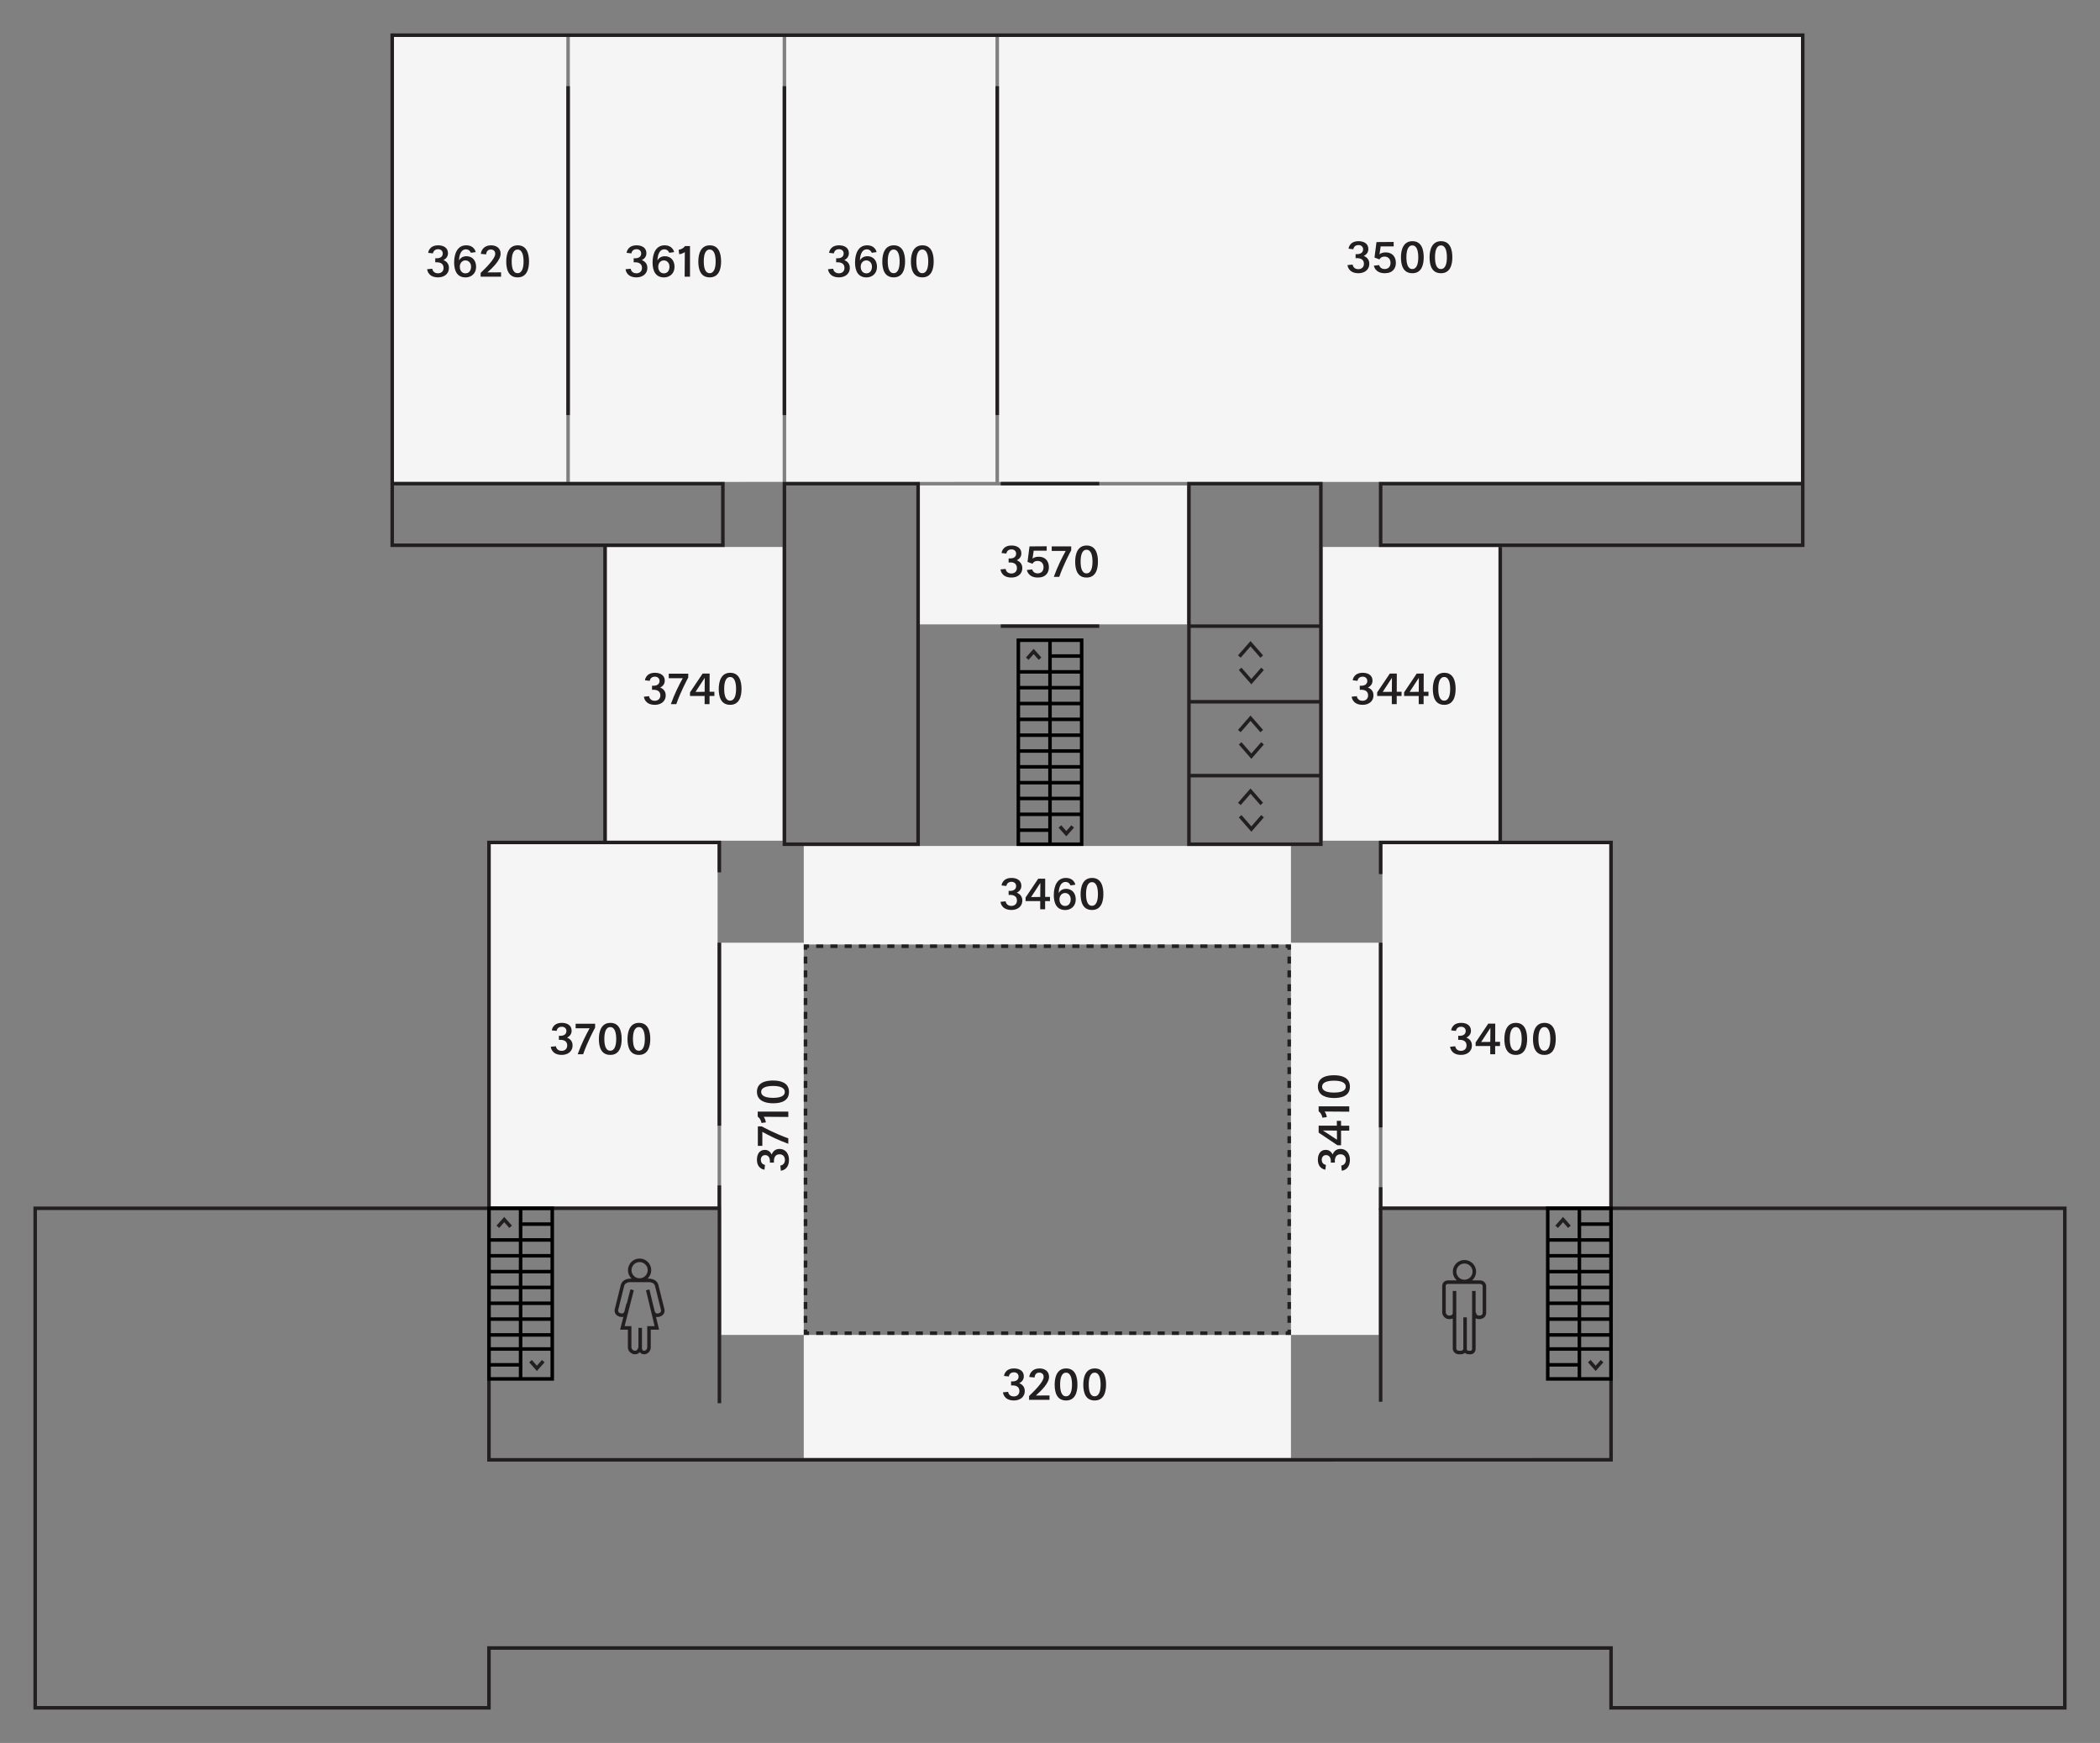 <svg xmlns="http://www.w3.org/2000/svg" width="1194" height="991" viewBox="0 0 1194 991">
    <rect x="0" y="0" width="1194" height="991" fill="#808080" stroke="none"/>
    <g id="rooms" fill="#F5F5F5">
        <path data-room="3620" d="M224 21h98v253h-98z"/>
        <path data-room="3610" d="M324 21h121v253H324z"/>
        <path data-room="3600" d="M447 21h119v253H447z"/>
        <path data-room="3500" d="M568 21h456v253H568z"/>
        <path data-room="3740" d="M345 311h100v167H345z"/>
        <path data-room="3440" d="M752 311h100v167H752z"/>
        <path data-room="3570" d="M523 276h152v79H523z"/>
        <path data-room="3700" d="M279 480h129v206H279z"/>
        <path data-room="3400" d="M786 480h129v206H786z"/>
        <path data-room="3710" d="M410 536h47v223h-47z"/>
        <path data-room="3410" d="M734 536h50v223h-50z"/>
        <path data-room="3200" d="M457 759h277v70H457z"/>
        <path data-room="3460" d="M457 481h277v56H457z"/>
    </g>
    <path fill="none" stroke="#231F20" stroke-width="2" d="M409 496v-17H278v208h131v-13m376-138v105m68-161V311M409.039 686.38v111.442M785 687v110M676 275h75v205h-75zm75 81h-75m75 85h-75m75-85h-75m75 43h-75M567 49v187m150.381 137.285l-6.365-7.289-6.363 7.289m.461 6.989l6.365 7.289 6.358-7.289m-.456 35.378l-6.365-7.289-6.363 7.289m.461 6.987l6.365 7.291 6.358-7.291m-.456 34.459l-6.365-7.293-6.363 7.293m.461 6.986l6.365 7.292 6.358-7.292"/>
    <path fill="none" stroke="#231F20" stroke-width="2" d="M446 275h76v205h-76zm470 555l-638 .033V687H20v284h258v-34h638v34h258V687H916zM344 310v169m225-204h56M323 49v187M446 49v187m123 120h56m400-81H785v35h240V20H223v290h188v-35H223m186 365V536m376 139v12h131V479H785v18"/>
    <path d="M570.264 791.64l2.943-.281c-.051.307.486 2.61 3.173 2.61 2.073 0 3.224-1.306 3.224-3.045 0-2.021-1.279-3.455-4.733-3.199v-2.328c2.993.256 4.273-.998 4.273-2.713 0-1.458-1.075-2.405-2.61-2.431-2.713 0-2.942 2.328-2.942 2.38l-2.738-.308s.333-4.273 5.681-4.273c2.994 0 5.578 1.331 5.578 4.479 0 1.868-1.049 3.147-2.609 3.915 2.021.768 3.146 2.329 3.146 4.401 0 3.736-3.019 5.425-6.141 5.425-5.989-.001-6.245-4.632-6.245-4.632zm14.838 2.098c3.148-3.045 8.291-8.111 8.291-10.799 0-1.382-.717-2.481-2.533-2.508-2.072 0-2.559 1.74-2.635 2.764l-3.02-.281c.256-2.124 1.766-4.862 5.834-4.862 2.917 0 5.425 1.51 5.425 4.812 0 3.659-4.556 7.933-7.498 10.594l7.754-.052v2.482h-11.618v-2.15zm14.555-6.5c0-4.273 1.331-9.187 6.525-9.187 5.246 0 6.423 4.862 6.423 9.187 0 4.299-1.254 9.033-6.448 9.033-5.348 0-6.5-4.708-6.5-9.033zm9.852 0c0-3.454-.768-6.78-3.377-6.78-2.61 0-3.378 3.249-3.378 6.729s.716 6.704 3.352 6.704c2.584.001 3.403-3.147 3.403-6.653zm6.418 0c0-4.273 1.331-9.187 6.525-9.187 5.246 0 6.423 4.862 6.423 9.187 0 4.299-1.254 9.033-6.448 9.033-5.349 0-6.5-4.708-6.5-9.033zm9.851 0c0-3.454-.768-6.78-3.377-6.78-2.61 0-3.378 3.249-3.378 6.729s.716 6.704 3.352 6.704c2.585.001 3.403-3.147 3.403-6.653zM568.869 512.752l2.943-.281c-.051.307.486 2.61 3.173 2.61 2.073 0 3.224-1.306 3.224-3.046 0-2.021-1.279-3.454-4.733-3.198v-2.329c2.993.257 4.273-.997 4.273-2.712 0-1.458-1.075-2.405-2.61-2.431-2.713 0-2.942 2.328-2.942 2.38l-2.738-.308s.333-4.273 5.681-4.273c2.994 0 5.578 1.331 5.578 4.479 0 1.868-1.049 3.147-2.609 3.915 2.021.768 3.146 2.329 3.146 4.401 0 3.736-3.019 5.425-6.141 5.425-5.989 0-6.245-4.632-6.245-4.632zm14.25-2.456l7.189-10.696h3.967l-.025 10.363 2.738-.025v2.405h-2.764V517h-2.789v-4.657h-8.316v-2.047zm8.342-.308l.051-7.958-5.246 8.01 5.195-.052zm7.698-1.074c0-5.425 2.098-9.75 6.832-9.75 4.811 0 5.425 3.891 5.425 3.864l-2.764.384c0 .025-.589-1.971-2.84-1.971-2.201 0-3.711 2.125-3.89 6.32.537-.972 1.766-2.404 4.247-2.404 3.147 0 5.477 2.226 5.477 6.039 0 3.914-2.841 6.013-5.962 6.013-5.015 0-6.525-4.016-6.525-8.495zm9.621 2.405c0-2.175-1.458-3.583-3.198-3.583s-3.199 1.408-3.199 3.583c0 2.226 1.254 3.787 3.199 3.787 2.226 0 3.198-1.842 3.198-3.787zm5.625-2.967c0-4.273 1.331-9.188 6.525-9.188 5.246 0 6.423 4.862 6.423 9.188 0 4.299-1.254 9.032-6.448 9.032-5.348 0-6.5-4.708-6.5-9.032zm9.852 0c0-3.455-.768-6.781-3.377-6.781-2.61 0-3.378 3.25-3.378 6.729s.716 6.704 3.352 6.704c2.584 0 3.403-3.148 3.403-6.652zM568.869 323.752l2.943-.282c-.051.307.486 2.61 3.173 2.61 2.073 0 3.224-1.305 3.224-3.045 0-2.021-1.279-3.455-4.733-3.199v-2.329c2.993.256 4.273-.998 4.273-2.712 0-1.458-1.075-2.405-2.61-2.431-2.713 0-2.942 2.329-2.942 2.38l-2.738-.307s.333-4.273 5.681-4.273c2.994 0 5.578 1.331 5.578 4.478 0 1.868-1.049 3.147-2.609 3.915 2.021.768 3.146 2.329 3.146 4.401 0 3.736-3.019 5.425-6.141 5.425-5.989.001-6.245-4.631-6.245-4.631zm14.992.333l3.02-.333s.435 2.251 3.096 2.251c2.098 0 3.352-1.331 3.352-3.505 0-2.227-1.355-3.583-3.479-3.583-1.458 0-2.354.768-2.789 1.612l-2.841-1.049 1.126-8.803 9.775-.077v2.533h-7.396l-.665 4.503c.64-.537 1.688-1.1 3.531-1.1 3.812 0 5.783 2.584 5.783 5.988 0 2.968-1.688 5.86-6.295 5.86-5.63.002-6.218-4.297-6.218-4.297zm14.12-13.409h11.08v2.201c-.589 1.075-4.273 7.907-6.807 15.123h-3.097c2.201-6.064 4.529-10.696 6.781-14.765h-7.958v-2.559zm13.329 8.675c0-4.273 1.331-9.187 6.525-9.187 5.246 0 6.423 4.862 6.423 9.187 0 4.299-1.254 9.033-6.448 9.033-5.349 0-6.5-4.709-6.5-9.033zm9.851 0c0-3.455-.768-6.781-3.377-6.781-2.61 0-3.378 3.25-3.378 6.73s.716 6.704 3.352 6.704c2.585 0 3.403-3.148 3.403-6.653zM242.863 153.07l2.943-.282c-.051.307.486 2.61 3.173 2.61 2.073 0 3.224-1.305 3.224-3.045 0-2.021-1.279-3.455-4.734-3.199v-2.329c2.994.256 4.273-.998 4.273-2.712 0-1.458-1.075-2.405-2.61-2.431-2.712 0-2.942 2.329-2.942 2.38l-2.738-.307s.333-4.273 5.681-4.273c2.994 0 5.579 1.331 5.579 4.478 0 1.868-1.049 3.147-2.61 3.915 2.022.768 3.147 2.329 3.147 4.401 0 3.736-3.019 5.425-6.141 5.425-5.989 0-6.245-4.631-6.245-4.631zm15.349-3.839c0-5.425 2.098-9.75 6.832-9.75 4.811 0 5.425 3.89 5.425 3.864l-2.764.384c0 .026-.588-1.97-2.84-1.97-2.201 0-3.71 2.124-3.89 6.32.538-.972 1.766-2.405 4.248-2.405 3.147 0 5.476 2.226 5.476 6.039 0 3.915-2.84 6.013-5.962 6.013-5.015.001-6.525-4.017-6.525-8.495zm9.621 2.406c0-2.175-1.458-3.583-3.198-3.583s-3.199 1.407-3.199 3.583c0 2.226 1.254 3.787 3.199 3.787 2.226 0 3.198-1.842 3.198-3.787zm5.446 3.531c3.147-3.045 8.291-8.112 8.291-10.799 0-1.382-.717-2.482-2.533-2.507-2.073 0-2.559 1.74-2.636 2.763l-3.02-.281c.256-2.124 1.766-4.862 5.834-4.862 2.917 0 5.425 1.51 5.425 4.811 0 3.659-4.555 7.933-7.498 10.594l7.753-.051v2.482h-11.618v-2.15zm14.556-6.5c0-4.273 1.331-9.187 6.525-9.187 5.246 0 6.423 4.862 6.423 9.187 0 4.299-1.254 9.033-6.448 9.033-5.348 0-6.5-4.708-6.5-9.033zm9.853 0c0-3.455-.768-6.781-3.378-6.781-2.61 0-3.377 3.25-3.377 6.73s.716 6.704 3.352 6.704c2.584 0 3.403-3.147 3.403-6.653zM355.68 153.07l2.943-.282c-.051.307.486 2.61 3.173 2.61 2.073 0 3.224-1.305 3.224-3.045 0-2.021-1.279-3.455-4.734-3.199v-2.329c2.994.256 4.273-.998 4.273-2.712 0-1.458-1.075-2.405-2.61-2.431-2.712 0-2.942 2.329-2.942 2.38l-2.738-.307s.333-4.273 5.681-4.273c2.994 0 5.579 1.331 5.579 4.478 0 1.868-1.049 3.147-2.61 3.915 2.022.768 3.147 2.329 3.147 4.401 0 3.736-3.019 5.425-6.141 5.425-5.989 0-6.245-4.631-6.245-4.631zm15.35-3.839c0-5.425 2.098-9.75 6.832-9.75 4.811 0 5.425 3.89 5.425 3.864l-2.764.384c0 .026-.588-1.97-2.84-1.97-2.201 0-3.71 2.124-3.89 6.32.538-.972 1.766-2.405 4.248-2.405 3.147 0 5.476 2.226 5.476 6.039 0 3.915-2.84 6.013-5.962 6.013-5.015.001-6.525-4.017-6.525-8.495zm9.621 2.406c0-2.175-1.458-3.583-3.198-3.583s-3.199 1.407-3.199 3.583c0 2.226 1.254 3.787 3.199 3.787 2.226 0 3.198-1.842 3.198-3.787zm8.721-8.317c-.87.64-2.124 1.126-3.199 1.228l-.307-2.508c1.587-.23 2.892-1.1 3.608-2.124h2.84v17.4h-3.045l.103-13.996zm7.673 5.348c0-4.273 1.331-9.187 6.525-9.187 5.246 0 6.424 4.862 6.424 9.187 0 4.299-1.254 9.033-6.449 9.033-5.348 0-6.5-4.708-6.5-9.033zm9.852 0c0-3.455-.768-6.781-3.378-6.781-2.61 0-3.377 3.25-3.377 6.73s.716 6.704 3.352 6.704c2.584 0 3.403-3.147 3.403-6.653zM470.801 153.07l2.943-.282c-.051.307.486 2.61 3.173 2.61 2.073 0 3.224-1.305 3.224-3.045 0-2.021-1.279-3.455-4.733-3.199v-2.329c2.993.256 4.273-.998 4.273-2.712 0-1.458-1.075-2.405-2.61-2.431-2.713 0-2.942 2.329-2.942 2.38l-2.738-.307s.333-4.273 5.681-4.273c2.994 0 5.578 1.331 5.578 4.478 0 1.868-1.049 3.147-2.609 3.915 2.021.768 3.146 2.329 3.146 4.401 0 3.736-3.019 5.425-6.141 5.425-5.989 0-6.245-4.631-6.245-4.631zm15.349-3.839c0-5.425 2.099-9.75 6.832-9.75 4.811 0 5.426 3.89 5.426 3.864l-2.764.384c0 .026-.589-1.97-2.841-1.97-2.2 0-3.71 2.124-3.89 6.32.537-.972 1.766-2.405 4.248-2.405 3.147 0 5.477 2.226 5.477 6.039 0 3.915-2.841 6.013-5.963 6.013-5.015.001-6.525-4.017-6.525-8.495zm9.621 2.406c0-2.175-1.458-3.583-3.197-3.583-1.74 0-3.199 1.407-3.199 3.583 0 2.226 1.254 3.787 3.199 3.787 2.226 0 3.197-1.842 3.197-3.787zm5.881-2.969c0-4.273 1.332-9.187 6.525-9.187 5.246 0 6.424 4.862 6.424 9.187 0 4.299-1.254 9.033-6.449 9.033-5.347 0-6.5-4.708-6.5-9.033zm9.853 0c0-3.455-.768-6.781-3.378-6.781-2.609 0-3.377 3.25-3.377 6.73s.716 6.704 3.352 6.704c2.584 0 3.403-3.147 3.403-6.653zm6.418 0c0-4.273 1.331-9.187 6.525-9.187 5.245 0 6.423 4.862 6.423 9.187 0 4.299-1.254 9.033-6.448 9.033-5.349 0-6.5-4.708-6.5-9.033zm9.852 0c0-3.455-.768-6.781-3.379-6.781-2.609 0-3.377 3.25-3.377 6.73s.717 6.704 3.352 6.704c2.585 0 3.404-3.147 3.404-6.653zM766.148 150.716l2.942-.282c-.051.307.486 2.61 3.173 2.61 2.073 0 3.225-1.305 3.225-3.045 0-2.021-1.279-3.455-4.734-3.199v-2.329c2.994.256 4.273-.998 4.273-2.712 0-1.458-1.074-2.405-2.609-2.431-2.713 0-2.943 2.329-2.943 2.38l-2.737-.307s.332-4.273 5.681-4.273c2.993 0 5.578 1.331 5.578 4.478 0 1.868-1.049 3.147-2.61 3.915 2.021.768 3.147 2.329 3.147 4.401 0 3.736-3.02 5.425-6.142 5.425-5.988.001-6.244-4.631-6.244-4.631zm14.992.333l3.02-.333s.435 2.251 3.096 2.251c2.099 0 3.353-1.331 3.353-3.505 0-2.227-1.356-3.583-3.48-3.583-1.458 0-2.354.768-2.789 1.612l-2.84-1.049 1.126-8.803 9.774-.077v2.533h-7.395l-.666 4.503c.64-.537 1.689-1.1 3.531-1.1 3.813 0 5.783 2.584 5.783 5.988 0 2.968-1.688 5.86-6.295 5.86-5.629.002-6.218-4.297-6.218-4.297zm15.4-4.734c0-4.273 1.331-9.187 6.525-9.187 5.246 0 6.423 4.862 6.423 9.187 0 4.299-1.254 9.033-6.448 9.033-5.349 0-6.5-4.709-6.5-9.033zm9.852 0c0-3.455-.768-6.781-3.377-6.781-2.61 0-3.378 3.25-3.378 6.73s.716 6.704 3.352 6.704c2.584 0 3.403-3.148 3.403-6.653zm6.418 0c0-4.273 1.331-9.187 6.525-9.187 5.246 0 6.423 4.862 6.423 9.187 0 4.299-1.254 9.033-6.448 9.033-5.349 0-6.5-4.709-6.5-9.033zm9.851 0c0-3.455-.768-6.781-3.377-6.781-2.61 0-3.378 3.25-3.378 6.73s.716 6.704 3.352 6.704c2.585 0 3.403-3.148 3.403-6.653zM443.964 665.644l-.282-2.942c.308.051 2.611-.486 2.611-3.173 0-2.073-1.306-3.225-3.046-3.225-2.021 0-3.454 1.279-3.198 4.734h-2.329c.256-2.994-.997-4.273-2.712-4.273-1.459 0-2.406 1.074-2.432 2.609 0 2.713 2.329 2.943 2.381 2.943l-.308 2.737s-4.273-.332-4.273-5.681c0-2.993 1.331-5.578 4.478-5.578 1.869 0 3.148 1.049 3.916 2.61.768-2.021 2.328-3.147 4.4-3.147 3.736 0 5.426 3.02 5.426 6.142 0 5.988-4.632 6.244-4.632 6.244zm-13.076-14.148v-11.08h2.2c1.075.589 7.907 4.273 15.123 6.807v3.097c-6.064-2.201-10.695-4.529-14.764-6.781v7.958h-2.559zm3.327-16.528c.639.87 1.125 2.124 1.228 3.199l-2.508.307c-.229-1.586-1.101-2.892-2.124-3.607v-2.841h17.4v3.045l-13.996-.103zm5.347-7.674c-4.273 0-9.187-1.331-9.187-6.525 0-5.246 4.862-6.423 9.187-6.423 4.299 0 9.033 1.254 9.033 6.448.001 5.349-4.708 6.5-9.033 6.5zm0-9.852c-3.455 0-6.781.768-6.781 3.377 0 2.61 3.25 3.378 6.73 3.378 3.479 0 6.703-.716 6.703-3.352.001-2.584-3.146-3.403-6.652-3.403zM313.163 595.157l2.943-.281c-.051.307.486 2.61 3.173 2.61 2.073 0 3.224-1.306 3.224-3.045 0-2.021-1.279-3.455-4.734-3.199v-2.328c2.994.256 4.273-.998 4.273-2.713 0-1.458-1.075-2.405-2.61-2.431-2.712 0-2.942 2.328-2.942 2.38l-2.738-.308s.333-4.272 5.681-4.272c2.994 0 5.579 1.33 5.579 4.478 0 1.868-1.049 3.147-2.61 3.915 2.022.768 3.147 2.329 3.147 4.401 0 3.736-3.02 5.425-6.141 5.425-5.989 0-6.245-4.632-6.245-4.632zm14.121-13.075h11.08v2.2c-.588 1.074-4.273 7.907-6.807 15.123h-3.096c2.201-6.064 4.529-10.696 6.781-14.765h-7.958v-2.558zm13.226 8.674c0-4.273 1.331-9.186 6.525-9.186 5.246 0 6.423 4.861 6.423 9.186 0 4.299-1.254 9.033-6.448 9.033-5.348 0-6.5-4.708-6.5-9.033zm9.852 0c0-3.454-.768-6.78-3.378-6.78-2.61 0-3.377 3.249-3.377 6.729s.716 6.704 3.352 6.704c2.584 0 3.403-3.147 3.403-6.653zm6.418 0c0-4.273 1.331-9.186 6.525-9.186 5.246 0 6.423 4.861 6.423 9.186 0 4.299-1.254 9.033-6.448 9.033-5.348 0-6.5-4.708-6.5-9.033zm9.852 0c0-3.454-.768-6.78-3.378-6.78-2.61 0-3.377 3.249-3.377 6.729s.716 6.704 3.352 6.704c2.584 0 3.403-3.147 3.403-6.653zM824.49 595.157l2.942-.281c-.051.307.486 2.61 3.173 2.61 2.073 0 3.225-1.306 3.225-3.045 0-2.021-1.279-3.455-4.734-3.199v-2.328c2.994.256 4.273-.998 4.273-2.713 0-1.458-1.074-2.405-2.609-2.431-2.713 0-2.943 2.328-2.943 2.38l-2.737-.308s.332-4.272 5.681-4.272c2.993 0 5.578 1.33 5.578 4.478 0 1.868-1.049 3.147-2.61 3.915 2.021.768 3.147 2.329 3.147 4.401 0 3.736-3.02 5.425-6.142 5.425-5.988 0-6.244-4.632-6.244-4.632zm14.505-2.456l7.19-10.696h3.967l-.026 10.363 2.738-.025v2.405H850.1v4.657h-2.789v-4.657h-8.316v-2.047zm8.342-.307l.052-7.958-5.246 8.01 5.194-.052zm8.005-1.638c0-4.273 1.331-9.186 6.525-9.186 5.246 0 6.423 4.861 6.423 9.186 0 4.299-1.254 9.033-6.448 9.033-5.349 0-6.5-4.708-6.5-9.033zm9.851 0c0-3.454-.768-6.78-3.377-6.78-2.61 0-3.378 3.249-3.378 6.729s.716 6.704 3.352 6.704c2.585 0 3.403-3.147 3.403-6.653zm6.418 0c0-4.273 1.331-9.186 6.525-9.186 5.246 0 6.423 4.861 6.423 9.186 0 4.299-1.254 9.033-6.448 9.033-5.348 0-6.5-4.708-6.5-9.033zm9.852 0c0-3.454-.768-6.78-3.377-6.78-2.61 0-3.378 3.249-3.378 6.729s.716 6.704 3.352 6.704c2.585 0 3.403-3.147 3.403-6.653zM768.521 396.116l2.942-.282c-.051.307.486 2.61 3.173 2.61 2.073 0 3.225-1.305 3.225-3.045 0-2.021-1.279-3.455-4.734-3.199v-2.329c2.994.256 4.273-.998 4.273-2.712 0-1.458-1.074-2.405-2.609-2.431-2.713 0-2.943 2.329-2.943 2.38l-2.737-.307s.332-4.273 5.681-4.273c2.993 0 5.578 1.331 5.578 4.478 0 1.868-1.049 3.147-2.61 3.915 2.021.768 3.147 2.329 3.147 4.401 0 3.736-3.02 5.425-6.142 5.425-5.988 0-6.244-4.631-6.244-4.631zm14.505-2.457l7.19-10.696h3.967l-.026 10.363 2.738-.025v2.405h-2.764v4.657h-2.789v-4.657h-8.316v-2.047zm8.342-.307l.052-7.958-5.246 8.01 5.194-.052zm6.956.307l7.19-10.696h3.967l-.026 10.363 2.738-.025v2.405h-2.764v4.657h-2.789v-4.657h-8.316v-2.047zm8.342-.307l.052-7.958-5.246 8.01 5.194-.052zm8.005-1.638c0-4.273 1.331-9.187 6.525-9.187 5.246 0 6.423 4.862 6.423 9.187 0 4.299-1.254 9.033-6.448 9.033-5.349 0-6.5-4.708-6.5-9.033zm9.851 0c0-3.455-.768-6.781-3.377-6.781-2.61 0-3.378 3.25-3.378 6.73s.716 6.704 3.352 6.704c2.585 0 3.403-3.147 3.403-6.653zM366.118 396.116l2.943-.282c-.051.307.486 2.61 3.173 2.61 2.073 0 3.224-1.305 3.224-3.045 0-2.021-1.279-3.455-4.734-3.199v-2.329c2.994.256 4.273-.998 4.273-2.712 0-1.458-1.075-2.405-2.61-2.431-2.712 0-2.942 2.329-2.942 2.38l-2.738-.307s.333-4.273 5.681-4.273c2.994 0 5.579 1.331 5.579 4.478 0 1.868-1.049 3.147-2.61 3.915 2.022.768 3.147 2.329 3.147 4.401 0 3.736-3.02 5.425-6.141 5.425-5.989 0-6.245-4.631-6.245-4.631zm14.121-13.076h11.08v2.201c-.588 1.075-4.273 7.907-6.807 15.123h-3.096c2.201-6.064 4.529-10.696 6.781-14.765h-7.958v-2.559zm12.075 10.619l7.19-10.696h3.966l-.025 10.363 2.738-.025v2.405h-2.764v4.657h-2.79v-4.657h-8.316v-2.047zm8.342-.307l.051-7.958-5.246 8.01 5.195-.052zm8.004-1.638c0-4.273 1.332-9.187 6.525-9.187 5.246 0 6.424 4.862 6.424 9.187 0 4.299-1.254 9.033-6.449 9.033-5.348 0-6.5-4.708-6.5-9.033zm9.853 0c0-3.455-.768-6.781-3.378-6.781-2.609 0-3.377 3.25-3.377 6.73s.716 6.704 3.352 6.704c2.583 0 3.403-3.147 3.403-6.653zM762.891 665.64l-.281-2.942c.307.051 2.61-.486 2.61-3.173 0-2.073-1.306-3.225-3.045-3.225-2.021 0-3.455 1.279-3.199 4.734h-2.328c.256-2.994-.998-4.273-2.713-4.273-1.458 0-2.405 1.074-2.431 2.609 0 2.713 2.328 2.943 2.38 2.943l-.308 2.737s-4.273-.332-4.273-5.681c0-2.993 1.331-5.578 4.479-5.578 1.868 0 3.147 1.049 3.915 2.61.768-2.021 2.329-3.147 4.401-3.147 3.736 0 5.425 3.02 5.425 6.142-.001 5.988-4.632 6.244-4.632 6.244zm-2.456-14.481l-10.696-7.19v-3.967l10.363.026-.025-2.738h2.405v2.764h4.657v2.789h-4.657v8.316h-2.047zm-.308-8.342l-7.958-.052 8.01 5.246-.052-5.194zm-6.985-10.846c.64.87 1.126 2.124 1.229 3.199l-2.508.307c-.23-1.586-1.101-2.892-2.124-3.607v-2.841h17.4v3.045l-13.997-.103zm5.347-7.674c-4.273 0-9.187-1.331-9.187-6.525 0-5.246 4.862-6.423 9.187-6.423 4.299 0 9.033 1.254 9.033 6.448 0 5.349-4.708 6.5-9.033 6.5zm0-9.852c-3.454 0-6.78.768-6.78 3.377 0 2.61 3.249 3.378 6.729 3.378s6.704-.716 6.704-3.352c.001-2.584-3.147-3.403-6.653-3.403z" fill="#231F20"/>
    <g fill="none" stroke-width="2">
        <path stroke="#000" d="M597 364v116m0-107h18m-36 9h36m-36 9h36m-36 9h36m-36 9h36m-36 9h36m-36 9h36m-36 9h36m-36 9h36m-36 9h36m-36 9h36m-36 9h18"/>
        <path stroke="#231F20" d="M591.331 374.508l-3.63-4.092-3.63 4.092m18.559 95.402l3.625 4.09 3.632-4.09"/>
        <path stroke="#000" d="M579 364h36v116h-36z"/>
    </g>
    <g fill="none" stroke-width="2">
        <path stroke="#000" d="M296 687v97m0-88h18m-36 9h36m-36 9h36m-36 9h36m-36 9h36m-36 9h36m-36 9h36m-36 9h36m-36 8h36m-36 9h18"/>
        <path stroke="#231F20" d="M290.331 697.508l-3.63-4.092-3.63 4.092m18.559 76.402l3.625 4.09 3.632-4.09"/>
        <path stroke="#000" d="M278 687h36v97h-36z"/>
    </g>
    <g fill="none" stroke-width="2">
        <path stroke="#000" d="M898 687v97m0-88h18m-36 9h36m-36 9h36m-36 9h36m-36 9h36m-36 9h36m-36 9h36m-36 9h36m-36 8h36m-36 9h18"/>
        <path stroke="#231F20" d="M892.331 697.508l-3.63-4.092-3.63 4.092m18.559 76.402l3.625 4.09 3.632-4.09"/>
        <path stroke="#000" d="M880 687h36v97h-36z"/>
    </g>
    <g fill="none" stroke="#231F20" stroke-width="2" stroke-linecap="square">
        <path d="M733 539v-1h-1"/>
        <path stroke-dasharray="2.022,6.067" d="M725.934 538H462.033"/>
        <path d="M459 538h-1v1"/>
        <path stroke-dasharray="1.964,5.892" d="M458 544.892v209.162"/>
        <path d="M458 757v1h1"/>
        <path stroke-dasharray="2.022,6.067" d="M465.066 758h263.901"/>
        <path d="M732 758h1v-1"/>
        <path stroke-dasharray="1.964,5.892" d="M733 751.108V541.946"/>
    </g>
    <path fill="none" stroke="#231F20" stroke-width="2" d="M838.245 723.012a5.592 5.592 0 0 0-5.594-5.593c-3.086 0-5.594 2.504-5.594 5.593s2.508 5.593 5.594 5.593a5.592 5.592 0 0 0 5.594-5.593zM833 749v17.7s-.349 2.3 2.313 2.3h.319s2.367.359 2.367-2.3V734M833 749v17.7c0 2.659-3.011 2.3-3.011 2.3h-.319c-2.661 0-2.67-2.3-2.67-2.3V734m.009 12.332c0 2.662-2.662 2.668-2.662 2.668h-.32c-2.661 0-3.026-2.675-3.026-2.675v-15.057c0-2.659 3.026-2.269 3.026-2.269h17.249c2.658 0 2.724 2.269 2.724 2.269v15.057c0 2.662-2.724 2.675-2.724 2.675h-.322c-2.66 0-2.66-2.665-2.66-2.665m-481.167-4.955l-1.089 4.385s-.639 2.582-3.221 1.942l-.311-.074s-2.584-.64-1.944-3.224l2.557-10.332.807-3.169C354.68 727.84 358.5 728 358.5 728h10.313s3.817-.16 4.569 2.908l.807 3.223 2.559 10.306c.64 2.584-1.947 3.21-1.947 3.21l-.31.067c-2.582.64-3.221-1.946-3.221-1.946l-1.087-4.386m-.931-19.194a5.596 5.596 0 0 0-5.593-5.595 5.592 5.592 0 1 0 0 11.186 5.592 5.592 0 0 0 5.593-5.591zM364 755v10.875s-.341 3.125-3.003 3.125h-.32s-2.677-.463-2.677-3.125V755h-4.146l5.541-21.646M364 755v10.875s-.341 3.125 2.32 3.125h.319s2.36-.463 2.36-3.125V755h4.464l-5.2-21.646"/>
</svg>
